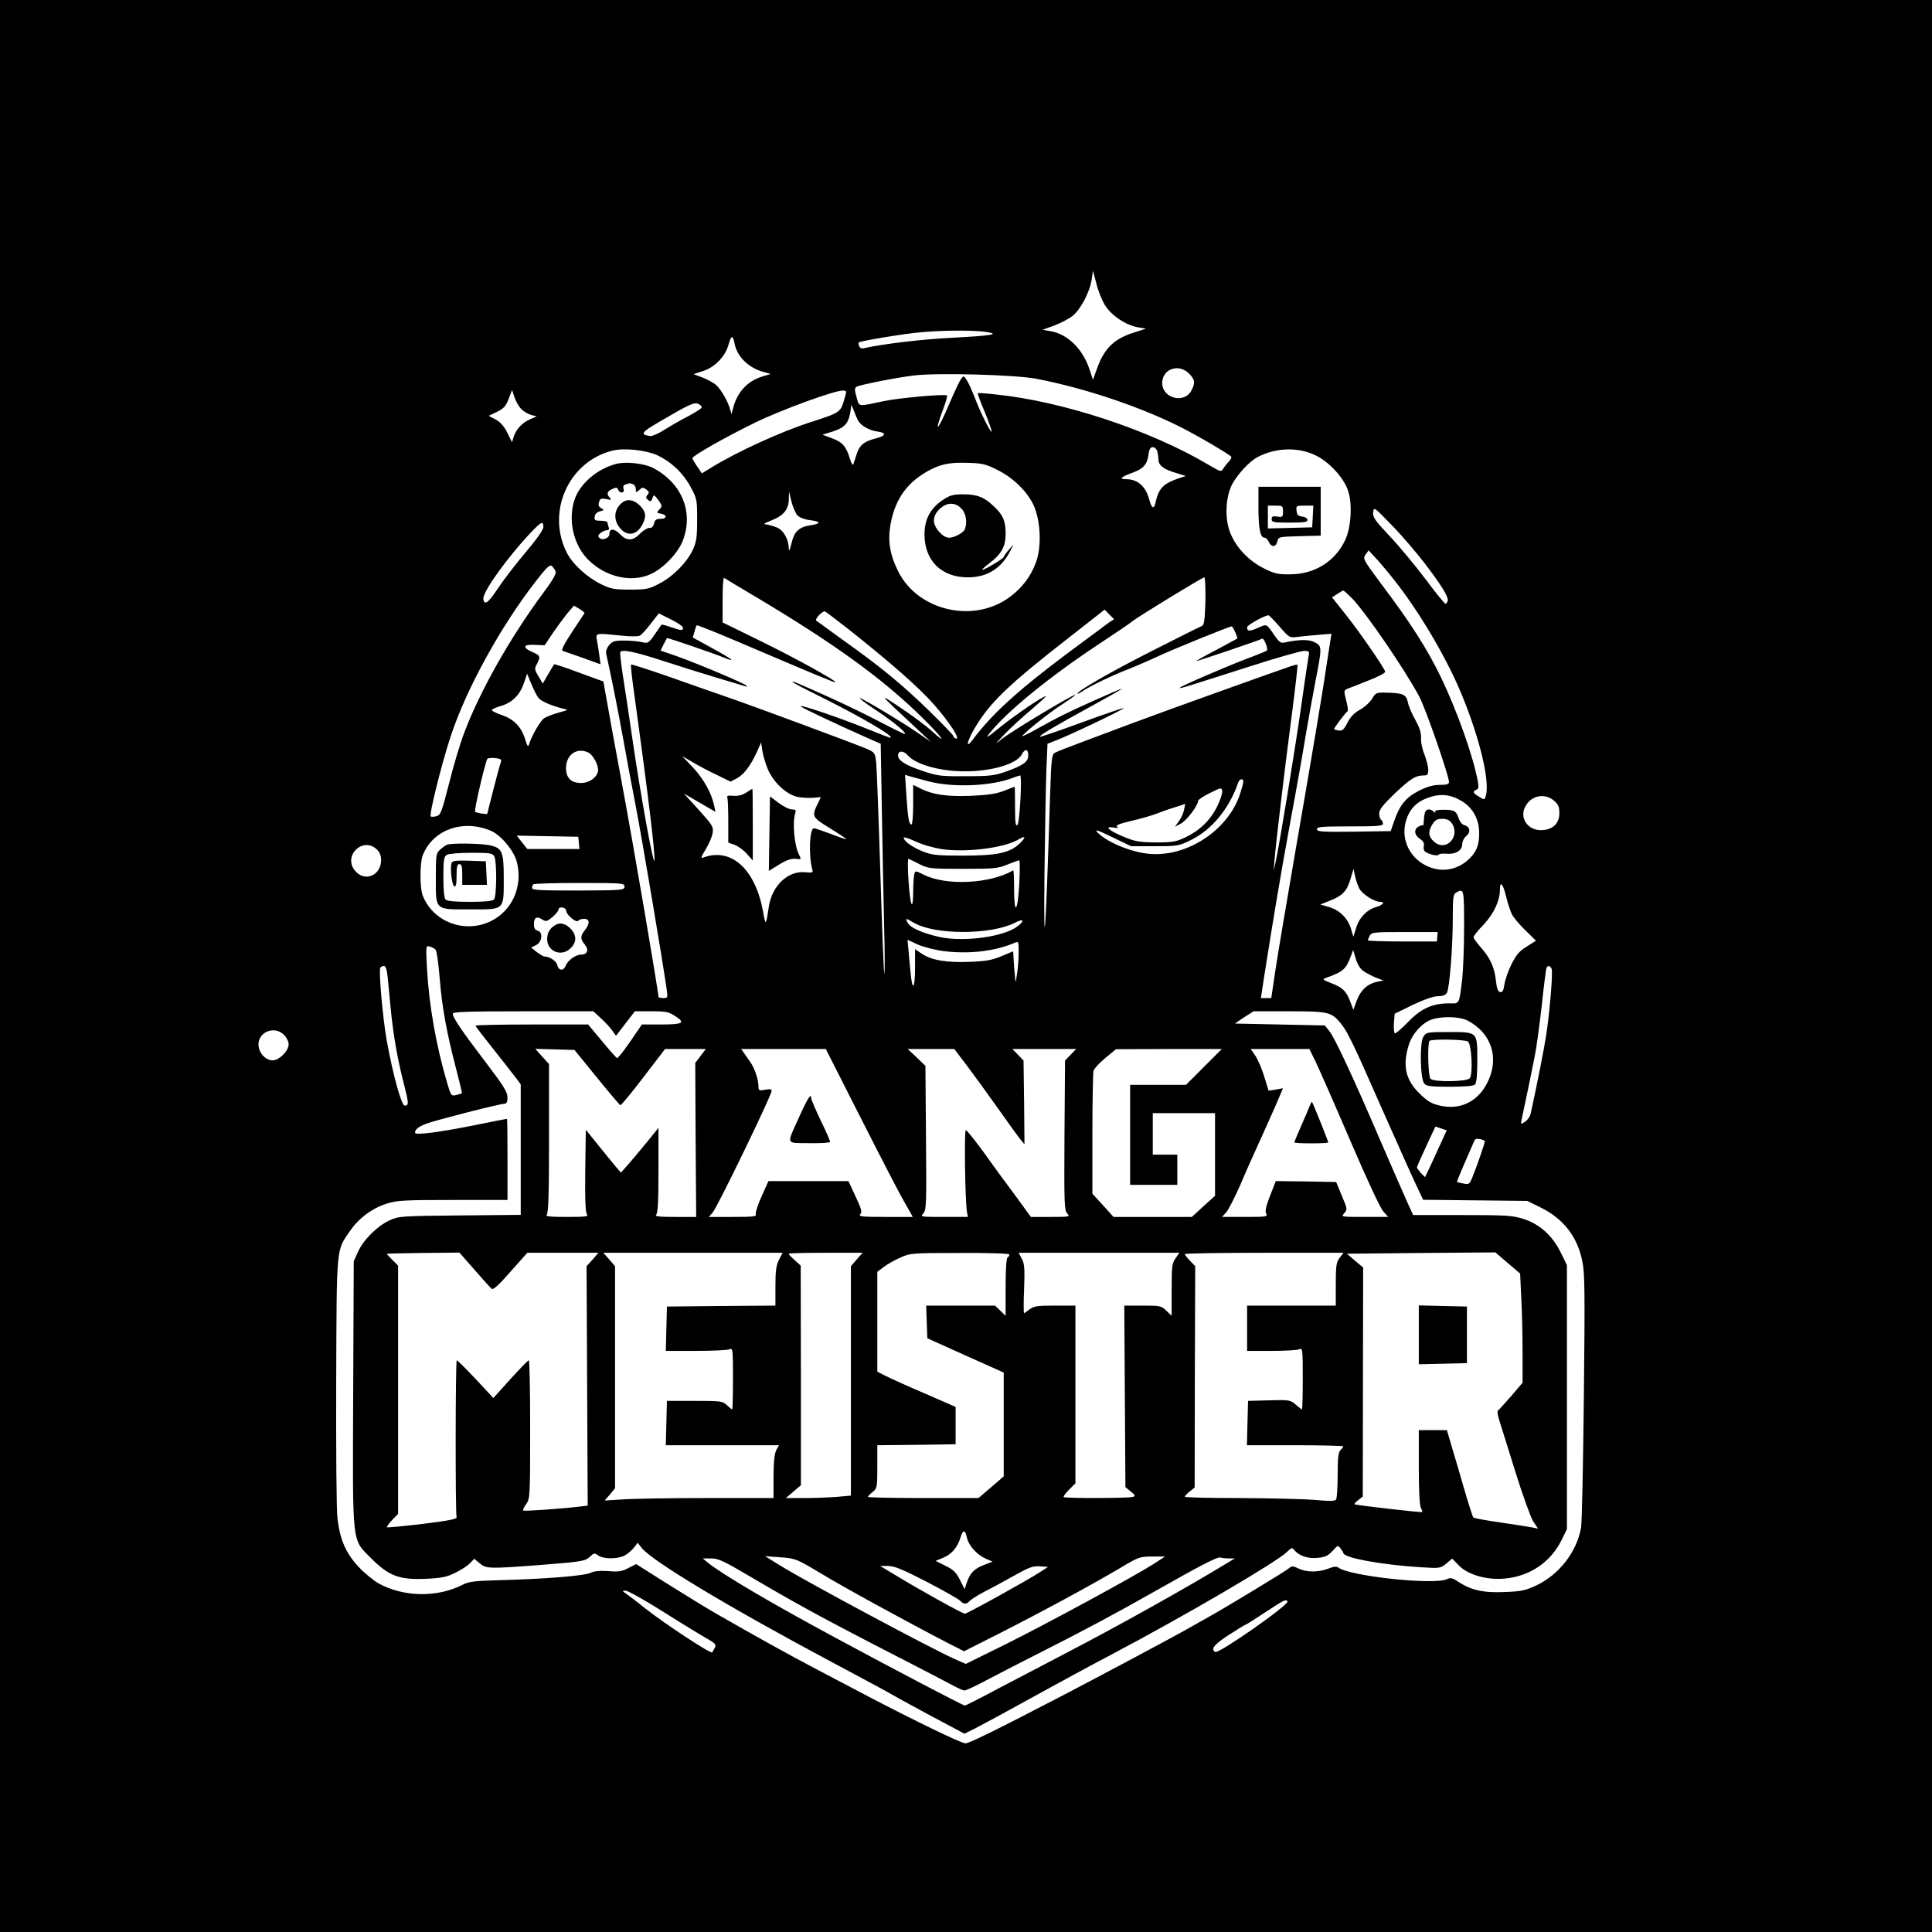 <?xml version="1.0" standalone="no"?>
<!DOCTYPE svg PUBLIC "-//W3C//DTD SVG 20010904//EN"
 "http://www.w3.org/TR/2001/REC-SVG-20010904/DTD/svg10.dtd">
<svg version="1.0" xmlns="http://www.w3.org/2000/svg"
 width="1024pt" height="1024pt" viewBox="0 0 1024 1024"
 preserveAspectRatio="xMidYMid meet">
<g transform="translate(0,1024) scale(0.1,-0.1)"
fill="#000000" stroke="none">
<path d="M0 5120 l0 -5120 5120 0 5120 0 0 5120 0 5120 -5120 0 -5120 0 0
-5120z m5857 3502 c33 -54 112 -107 176 -117 l41 -7 -56 -18 c-112 -34 -164
-84 -203 -192 l-22 -61 -18 54 c-36 110 -117 189 -208 204 l-41 7 60 22 c33
12 77 35 97 50 43 33 93 127 103 194 l7 47 18 -68 c9 -38 30 -90 46 -115z
m-632 -141 c79 -12 35 -20 -175 -31 -163 -8 -372 -33 -468 -55 -15 -4 -24 0
-28 10 -4 9 -5 18 -2 20 8 8 238 46 329 54 119 11 279 11 344 2z m-1331 -64
c12 -66 74 -127 151 -148 l40 -11 -43 -13 c-80 -24 -135 -83 -157 -170 l-8
-30 -7 25 c-12 42 -47 104 -72 127 -12 12 -45 30 -72 41 l-50 19 52 17 c63 21
117 78 134 141 13 50 23 50 32 2z m2407 -156 c33 -33 35 -50 14 -90 -37 -73
-155 -43 -155 39 0 74 87 105 141 51z m-806 -29 c257 -50 543 -146 759 -254
92 -46 264 -147 272 -159 2 -5 -4 -17 -15 -28 -10 -10 -23 -27 -29 -37 -9 -16
-15 -14 -79 24 -305 181 -770 335 -1123 371 -52 6 -96 9 -98 7 -1 -2 15 -48
38 -101 22 -54 38 -100 36 -103 -6 -6 -61 104 -90 182 -14 35 -32 76 -42 91
-16 25 -17 25 -31 5 -8 -11 -35 -68 -60 -127 -65 -153 -86 -170 -32 -26 13 34
21 64 18 67 -9 9 -255 -13 -334 -30 -143 -30 -130 -32 -145 21 -11 38 -11 48
0 55 16 10 212 49 305 60 125 15 537 4 650 -18z m-2733 -159 c12 -13 36 -27
52 -32 l31 -8 -35 -15 c-42 -18 -74 -52 -87 -92 l-9 -30 -25 50 c-16 33 -36
56 -61 70 l-38 20 44 21 c36 18 47 30 62 69 l18 47 13 -39 c7 -21 23 -49 35
-61z m1717 65 c-24 -86 -18 -82 -187 -137 -152 -49 -380 -153 -515 -235 l-57
-35 -25 37 c-14 20 -25 40 -25 44 0 12 180 114 332 188 137 67 419 170 465
170 20 0 21 -3 12 -32z m-759 -57 c0 -5 -33 -26 -72 -47 -40 -20 -98 -54 -128
-73 -30 -19 -64 -34 -75 -32 -53 8 -47 19 46 73 163 96 190 108 211 97 10 -5
18 -13 18 -18z m828 -70 c16 -28 59 -52 101 -58 53 -7 48 -23 -12 -38 -58 -15
-83 -36 -97 -84 -7 -20 -14 -43 -17 -51 -3 -9 -10 2 -18 28 -20 66 -40 89 -95
109 l-51 19 55 17 c62 20 83 43 93 102 l6 40 14 -35 c7 -19 17 -42 21 -49z
m1586 -163 c3 -13 6 -32 6 -44 0 -30 28 -52 91 -70 l54 -17 -40 -13 c-80 -28
-104 -53 -120 -126 -8 -40 -21 -34 -34 15 -18 68 -61 107 -120 107 -42 0 -32
11 30 34 59 21 79 44 86 95 4 30 10 41 23 41 10 0 20 -10 24 -22z m-2652 -20
c75 -35 138 -94 179 -170 33 -61 34 -67 34 -173 0 -92 -4 -118 -22 -157 -30
-67 -107 -145 -178 -181 -55 -29 -68 -32 -155 -32 -85 0 -101 3 -155 29 -75
37 -150 106 -181 167 -109 216 9 481 240 540 61 16 177 4 238 -23z m3492 -2
c72 -35 149 -119 171 -187 24 -70 16 -195 -15 -261 -53 -113 -161 -181 -290
-182 -66 -1 -84 3 -142 32 -81 40 -149 113 -179 192 -28 73 -23 184 10 250 27
53 93 125 136 147 96 51 216 55 309 9z m-1691 -75 c85 -41 160 -114 195 -188
38 -82 44 -222 12 -306 -27 -72 -71 -131 -135 -179 -191 -145 -489 -77 -594
133 -44 88 -56 158 -42 244 22 130 81 219 188 282 72 42 120 53 219 50 79 -2
100 -7 157 -36z m-1055 -244 c12 -11 39 -21 66 -24 58 -7 59 -19 1 -27 -61
-10 -85 -32 -100 -96 -9 -37 -14 -46 -14 -27 -2 51 -28 97 -65 112 -20 8 -46
15 -58 16 -15 0 -5 7 29 20 65 25 93 58 94 113 l1 41 13 -54 c8 -30 22 -63 33
-74z m3325 -255 c90 -118 127 -179 120 -198 -3 -8 -8 -14 -12 -14 -4 0 -52 58
-105 130 -54 71 -139 174 -189 227 -80 85 -92 102 -89 128 4 30 5 28 100 -70
54 -55 132 -147 175 -203z m-4673 195 c0 -15 -35 -65 -97 -138 -53 -63 -118
-148 -145 -189 -51 -77 -71 -91 -76 -54 -5 36 130 224 257 357 51 53 61 57 61
24z m4529 -306 c132 -173 268 -408 342 -591 93 -229 145 -446 125 -525 -7 -26
-7 -26 -36 -8 -33 19 -37 28 -15 37 11 4 13 14 9 38 -23 133 -110 379 -199
563 -71 147 -161 287 -311 486 -99 133 -102 138 -86 160 l16 22 48 -52 c27
-30 75 -88 107 -130z m-4464 69 c4 -12 -18 -49 -68 -116 -175 -236 -335 -521
-417 -739 -21 -55 -57 -175 -80 -268 -39 -152 -45 -168 -67 -173 -13 -4 -27
-4 -30 -1 -9 10 56 273 105 422 82 251 264 582 451 823 58 75 75 91 86 82 8
-7 17 -20 20 -30z m1075 -142 c413 -247 662 -428 873 -636 103 -102 134 -148
43 -64 -30 27 -103 81 -163 121 -119 79 -123 84 72 -98 l90 -84 -65 45 c-85
59 -300 188 -313 188 -6 0 34 -30 89 -66 88 -58 167 -124 148 -124 -3 0 -61
28 -128 63 -66 35 -184 92 -261 127 -182 82 -205 91 -205 86 0 -3 66 -38 148
-78 228 -114 404 -218 369 -218 -2 0 -65 24 -139 54 -141 56 -328 120 -335
113 -3 -4 198 -99 363 -172 l62 -27 6 -351 c3 -194 9 -469 12 -612 4 -143 4
-258 1 -255 -3 3 -12 244 -21 535 -9 292 -19 554 -22 583 -6 52 -7 54 -52 74
-67 28 -605 228 -737 273 -60 21 -199 69 -308 108 -109 38 -200 67 -202 65 -3
-2 4 -67 15 -144 71 -513 112 -847 109 -893 -3 -46 -76 357 -118 649 -17 118
-40 268 -50 332 -10 65 -16 120 -13 123 14 14 79 0 230 -49 92 -30 223 -71
291 -91 68 -20 131 -39 140 -42 11 -4 13 -3 6 4 -14 13 -248 112 -362 153
l-92 32 16 32 c8 17 17 32 18 34 3 3 245 -80 304 -104 67 -28 40 -6 -63 50
l-104 57 9 31 c4 17 10 32 12 34 2 2 98 -36 213 -85 434 -185 518 -220 522
-217 7 7 -212 128 -400 220 l-198 97 0 120 c0 66 3 118 8 116 4 -3 86 -52 182
-109z m2369 -15 c-3 -101 -7 -127 -19 -131 -8 -3 -129 -63 -268 -134 -221
-112 -392 -211 -392 -225 0 -3 15 5 33 17 39 26 160 84 242 115 33 13 98 41
145 63 90 42 386 162 398 162 7 0 35 -62 29 -65 -1 -1 -50 -27 -109 -59 -60
-31 -108 -58 -108 -60 0 -3 338 111 350 119 9 5 33 -55 25 -63 -3 -3 -49 -22
-103 -42 -116 -44 -364 -151 -359 -156 3 -4 25 3 375 115 140 45 267 81 284
81 27 0 29 -2 24 -27 -3 -16 -22 -140 -41 -278 -35 -243 -114 -724 -134 -815
l-10 -45 4 55 c8 95 54 484 91 764 19 147 33 270 31 273 -3 2 -29 -5 -58 -16
-30 -10 -187 -66 -349 -124 -162 -58 -369 -133 -460 -167 -91 -34 -218 -82
-283 -106 -65 -24 -126 -48 -136 -54 -16 -8 -19 -32 -25 -217 -24 -770 -35
-912 -30 -418 3 220 7 464 10 542 l6 141 46 18 c67 25 363 166 358 171 -2 2
-102 -32 -222 -76 -120 -44 -220 -78 -222 -76 -6 6 73 53 263 157 99 54 176
98 172 98 -5 0 -75 -30 -155 -66 -135 -61 -175 -80 -332 -167 -30 -16 -48 -23
-40 -15 39 40 152 128 213 167 37 24 67 46 67 48 0 11 -346 -197 -393 -236
-36 -30 -35 -27 13 23 30 32 95 92 143 132 48 41 84 74 80 74 -16 0 -160 -98
-242 -164 -73 -59 -80 -63 -54 -30 89 112 312 294 568 464 94 62 177 118 185
126 23 20 373 234 383 234 5 0 7 -57 6 -127z m778 15 c75 -79 274 -369 355
-519 33 -61 158 -420 158 -454 0 -11 -12 -15 -48 -15 -35 0 -67 -9 -111 -31
-69 -35 -103 -76 -132 -162 l-18 -52 -195 -3 c-170 -2 -196 0 -196 13 0 13 25
15 175 15 146 0 175 2 175 14 0 8 -4 18 -10 21 -5 3 -10 18 -10 33 0 21 19 45
82 106 85 80 111 96 154 96 20 0 24 5 24 30 0 16 -9 52 -20 81 -12 28 -20 68
-18 89 1 26 -8 53 -30 94 -18 31 -36 73 -40 94 -9 42 -25 49 -119 51 -48 1
-52 -1 -71 -33 -11 -18 -39 -44 -63 -57 -31 -17 -51 -38 -67 -69 -18 -36 -27
-44 -45 -42 -12 2 -24 5 -26 7 -3 4 58 85 71 95 4 3 1 29 -7 58 -13 51 -13 53
8 62 12 4 63 24 112 44 50 19 89 40 87 46 -5 21 -142 219 -212 306 l-70 88 28
18 c15 10 29 18 32 18 3 0 24 -19 47 -42z m-4069 -78 c-2 -3 -29 -44 -61 -92
-48 -73 -66 -108 -54 -108 1 0 46 -16 101 -35 l99 -36 -7 52 c-4 29 -10 65
-13 80 -6 34 -4 34 132 20 44 -5 87 -5 96 0 9 4 35 33 58 63 l43 55 64 -32
c35 -17 64 -37 64 -44 0 -17 -7 -16 -64 3 -26 9 -48 15 -50 13 -1 -2 -18 -26
-36 -52 -33 -47 -36 -48 -70 -40 -19 4 -61 8 -93 8 -50 0 -62 -4 -79 -25 -11
-13 -18 -33 -15 -45 27 -122 61 -291 87 -435 17 -96 49 -267 71 -380 33 -172
143 -824 163 -967 6 -41 5 -43 -19 -43 -14 0 -25 3 -25 6 0 28 -135 819 -195
1139 -41 220 -79 430 -85 466 l-12 67 -129 47 c-71 27 -131 46 -132 44 -2 -2
-16 -26 -32 -53 l-28 -49 -23 38 c-21 35 -22 41 -8 66 20 40 19 44 -26 64 -54
24 -46 41 17 37 l50 -2 38 57 c21 32 56 79 77 106 l40 47 29 -17 c16 -10 28
-20 27 -23z m2782 -48 c-13 -10 -112 -83 -220 -163 -270 -202 -406 -327 -507
-463 -36 -47 -28 -6 11 61 81 138 176 230 506 487 l185 145 25 -26 25 -25 -25
-16z m-1389 -32 c229 -181 383 -317 459 -404 81 -91 145 -191 116 -180 -9 3
-14 9 -13 13 1 4 -60 67 -135 140 -141 137 -253 229 -463 378 -66 48 -124 90
-129 94 -8 7 29 48 45 49 3 0 57 -41 120 -90z m2290 10 c51 -59 54 -61 93 -56
23 3 73 8 112 11 l71 6 -20 -128 c-25 -172 -81 -505 -176 -1053 -43 -250 -89
-521 -101 -602 l-22 -148 -28 0 -27 0 18 118 c48 305 86 533 140 827 33 176
68 376 79 445 12 69 34 194 50 278 38 194 38 197 -2 218 -31 16 -81 15 -158
-1 -20 -5 -29 1 -48 27 -52 76 -45 72 -95 50 -46 -20 -57 -19 -57 4 0 10 88
60 112 63 4 1 30 -26 59 -59z m-3925 -381 c16 -18 71 -41 129 -55 29 -6 28 -7
-24 -21 -29 -8 -63 -21 -76 -29 -21 -14 -64 -88 -81 -139 -5 -16 -9 -11 -20
25 -20 67 -60 108 -124 130 -30 10 -54 22 -53 27 1 4 22 14 47 21 59 17 100
56 122 119 l18 52 23 -56 c13 -31 30 -65 39 -74z m1214 -377 c32 -73 104 -138
164 -147 25 -4 62 -5 81 -3 19 2 35 3 35 3 0 -1 -6 -15 -14 -31 -35 -71 -34
-74 63 -134 49 -30 88 -56 87 -58 -2 -1 -39 11 -82 28 -43 16 -84 30 -90 30
-24 0 -29 -147 -8 -221 4 -14 -2 -16 -38 -12 -91 9 -176 -71 -193 -182 -15
-102 -17 -104 -30 -30 -41 230 -170 346 -320 289 -12 -5 -8 7 15 44 17 28 34
67 37 86 5 34 1 41 -73 123 l-79 87 50 -29 c28 -16 65 -38 84 -49 l33 -19 -7
34 c-14 66 -55 140 -112 201 l-58 61 55 -32 c30 -18 88 -49 129 -68 l73 -36
34 18 c37 20 72 66 106 140 l22 50 7 -46 c4 -25 17 -68 29 -97z m1380 74 c0
-33 -26 -52 -111 -83 -67 -24 -88 -27 -219 -27 -135 -1 -151 1 -233 29 -89 30
-127 54 -127 81 0 27 29 27 52 0 36 -42 146 -77 260 -83 155 -9 315 32 344 89
17 32 34 29 34 -6z m-2329 14 c22 -13 49 -61 49 -90 0 -36 -44 -70 -90 -70
-53 0 -80 27 -80 79 0 72 60 113 121 81z m-466 -49 c-4 -9 -22 -74 -40 -146
l-33 -130 -28 3 c-16 2 -32 6 -36 10 -6 6 53 260 65 280 3 4 22 6 42 4 29 -3
35 -8 30 -21z m2265 -102 c132 -35 338 -26 453 20 16 6 31 11 34 11 11 0 -2
-249 -14 -262 -10 -10 -13 9 -13 95 0 59 -1 107 -2 107 -2 0 -28 -10 -58 -22
-41 -16 -85 -22 -174 -26 -127 -5 -203 6 -268 39 l-38 19 0 -105 c0 -58 -4
-105 -9 -105 -13 0 -19 33 -27 154 l-7 109 24 -7 c13 -4 58 -16 99 -27z m1670
-2 c0 -8 -9 -39 -19 -70 -68 -196 -292 -337 -494 -311 -98 13 -217 65 -262
114 -14 16 6 9 80 -27 l100 -48 125 0 c122 0 127 1 193 33 111 55 203 167 250
305 7 20 27 23 27 4z m-139 -132 c-37 -74 -92 -127 -170 -164 -49 -23 -68 -26
-156 -26 -86 1 -109 5 -167 29 -80 33 -109 59 -57 50 24 -4 30 -3 20 4 -10 7
11 16 75 31 49 11 114 30 144 42 30 12 75 27 99 34 l43 14 -6 -30 c-3 -17 -15
-44 -27 -61 l-22 -30 32 17 c30 15 91 96 91 120 0 6 28 25 63 42 59 29 62 30
65 11 2 -11 -10 -48 -27 -83z m1297 29 c60 -37 92 -97 92 -171 0 -62 -14 -98
-55 -137 -59 -56 -139 -71 -213 -40 -96 40 -147 139 -122 236 17 64 52 104
112 127 68 27 124 22 186 -15z m489 2 c22 -19 28 -32 28 -66 0 -56 -37 -90
-99 -90 -64 0 -108 57 -87 113 26 68 104 89 158 43z m-5636 -159 c54 -22 125
-108 139 -168 26 -106 -8 -213 -87 -278 -138 -114 -350 -60 -413 104 -15 39
-15 171 0 210 52 136 212 195 361 132z m467 -64 l3 -33 -138 0 -138 0 -28 35
-28 36 163 -3 163 -3 3 -32z m1927 -34 c130 -18 327 7 402 51 40 24 43 13 6
-22 -52 -49 -120 -63 -298 -63 -142 0 -166 3 -216 23 -54 22 -99 54 -99 72 0
5 28 -4 63 -20 36 -17 95 -34 142 -41z m-2998 -1 c16 -15 23 -33 23 -57 -1
-84 -90 -118 -140 -54 -62 79 44 180 117 111z m2878 -79 c47 -23 59 -24 230
-24 164 0 185 2 235 23 30 12 58 22 62 22 7 0 1 -158 -8 -217 -10 -64 -19 -31
-19 67 0 55 -2 99 -5 97 -120 -71 -353 -83 -472 -24 -47 23 -47 23 -52 3 -3
-12 -6 -55 -6 -96 0 -48 -4 -70 -9 -60 -12 21 -26 244 -15 238 5 -2 32 -15 59
-29z m2330 -129 c15 -29 79 -70 110 -70 29 0 15 -17 -23 -28 -49 -15 -89 -57
-105 -113 l-14 -44 -13 44 c-18 56 -60 97 -117 114 l-45 13 45 18 c71 27 95
51 114 114 l17 57 8 -38 c4 -21 15 -51 23 -67z m-3895 11 c0 -19 -10 -20 -245
-21 -201 0 -245 2 -245 13 0 8 3 17 7 20 3 4 114 7 245 7 229 0 238 -1 238
-19z m4704 -148 c8 -16 40 -54 71 -84 l56 -55 -49 -31 c-39 -24 -56 -44 -80
-92 -17 -34 -34 -82 -38 -107 -5 -34 -10 -44 -23 -42 -11 2 -18 19 -22 58 -8
73 -30 122 -79 177 -22 25 -40 50 -40 56 0 6 24 36 54 67 53 56 86 126 86 185
0 49 16 32 32 -34 9 -38 24 -83 32 -98z m-254 -66 c0 -107 -5 -232 -10 -278
-17 -136 -13 -128 -70 -127 -87 0 -148 -27 -217 -99 -35 -36 -66 -62 -70 -60
-5 3 -6 27 -5 55 l4 49 96 47 c62 29 111 46 134 46 25 0 40 6 47 18 14 26 31
243 31 391 0 113 2 131 18 140 41 24 42 20 42 -182z m-4759 86 c0 -22 55 -67
64 -53 3 5 17 10 31 10 30 0 32 -25 4 -60 -25 -32 -25 -46 0 -77 23 -29 13
-53 -22 -53 -27 0 -68 -30 -79 -57 -11 -30 -37 -30 -45 1 -5 22 -40 46 -67 46
-7 0 -25 11 -42 24 l-30 24 25 12 c33 15 40 69 10 77 -14 4 -20 14 -20 34 0
36 15 45 43 26 21 -13 25 -12 55 12 17 15 32 33 32 39 0 20 40 14 41 -5z
m1841 -63 c112 -66 408 -66 537 -1 46 24 55 13 15 -18 -71 -56 -282 -85 -411
-58 -91 20 -158 49 -172 76 -14 26 -11 26 31 1z m2776 -75 l-2 -25 -183 0
c-101 0 -183 3 -183 6 0 3 5 14 10 25 10 18 23 19 185 19 l175 0 -2 -25z
m-2617 -76 c137 -17 274 -1 382 46 15 6 17 1 16 -56 0 -35 -4 -86 -9 -114 -7
-46 -8 -47 -10 -15 -2 19 -4 44 -5 55 -1 11 -2 34 -3 51 l-2 32 -62 -26 c-50
-21 -84 -27 -169 -30 -122 -5 -203 9 -253 43 l-36 24 0 -100 c0 -113 -15 -126
-24 -21 -4 37 -9 90 -11 119 l-5 52 54 -25 c30 -13 90 -29 137 -35z m-2692 7
c6 -7 15 -72 21 -145 12 -155 37 -292 86 -480 19 -73 34 -134 32 -136 -2 -1
-15 -5 -30 -9 -26 -6 -28 -4 -47 61 -59 198 -97 414 -108 611 -6 120 -6 121
15 115 12 -3 26 -11 31 -17z m4919 -114 c15 -10 45 -26 66 -34 l39 -15 -32 -6
c-52 -11 -88 -43 -109 -98 l-19 -51 -17 45 c-21 55 -40 73 -102 97 -41 15 -46
20 -29 26 95 34 108 45 136 119 l11 30 14 -47 c9 -30 24 -54 42 -66z m-5174
-24 c3 -29 10 -104 16 -165 14 -147 36 -273 70 -405 27 -106 28 -118 5 -118
-17 0 -62 162 -95 344 -21 117 -44 372 -34 387 3 5 11 9 19 9 9 0 15 -17 19
-52z m6170 37 c7 -20 -9 -218 -28 -346 -12 -78 -45 -247 -83 -421 -3 -15 -16
-34 -29 -43 -24 -15 -24 -15 -20 7 9 40 55 260 70 338 9 41 25 161 37 265 11
105 23 196 25 203 5 17 21 15 28 -3z m-5039 -262 c23 -21 50 -50 60 -65 l20
-28 50 65 50 65 88 0 c78 0 92 -3 128 -27 53 -35 39 -43 -82 -43 l-97 0 -62
-91 c-34 -49 -65 -89 -70 -87 -4 2 -40 42 -80 91 l-73 87 -298 0 c-165 0 -299
-3 -299 -6 0 -3 42 -58 93 -122 51 -64 105 -133 120 -153 l27 -36 0 -346 0
-346 -322 -3 c-312 -3 -325 -4 -373 -26 -65 -30 -138 -102 -167 -166 l-23 -51
-3 -699 c-3 -822 -9 -770 97 -877 92 -92 148 -113 287 -107 85 4 111 9 157 32
31 15 66 37 78 51 l23 23 29 -24 c34 -29 49 -29 317 -9 229 18 241 20 269 46
19 18 23 19 43 4 28 -19 100 -19 138 0 15 8 38 27 49 41 l21 27 21 -27 c55
-70 467 -317 1009 -606 168 -89 310 -166 315 -170 6 -4 95 -53 199 -109 l188
-100 62 31 c33 17 165 88 291 158 127 70 318 174 425 230 389 205 879 492 932
545 23 23 27 24 38 9 27 -31 72 -46 124 -41 40 4 55 11 79 37 27 30 29 31 42
13 8 -10 15 -21 15 -24 1 -26 203 -63 415 -76 97 -6 101 -5 131 20 l31 26 34
-35 c48 -50 147 -79 241 -71 135 11 247 87 305 205 l28 57 0 700 0 700 -33 67
c-44 90 -113 151 -199 178 -58 18 -93 20 -324 20 l-259 0 -31 68 c-17 37 -79
180 -139 318 -144 336 -245 553 -274 589 l-24 30 -239 5 -238 5 49 33 50 32
188 0 c208 0 224 -4 272 -61 37 -44 63 -97 220 -454 76 -170 155 -349 178
-397 l41 -87 276 -3 276 -3 69 -34 c121 -59 195 -153 222 -282 14 -64 15 -158
9 -719 -4 -355 -10 -669 -15 -697 -22 -127 -116 -249 -237 -306 -59 -27 -81
-32 -170 -35 -111 -5 -176 10 -245 55 -29 20 -40 22 -57 14 -63 -34 -519 15
-578 61 -9 7 -26 5 -53 -6 -52 -20 -113 -20 -156 0 -31 15 -37 15 -52 2 -17
-15 -339 -210 -422 -256 -25 -14 -74 -41 -110 -62 -75 -43 -475 -256 -665
-355 -356 -185 -498 -255 -518 -255 -22 0 -273 122 -512 247 -60 32 -182 96
-270 142 -145 76 -322 174 -540 299 -44 25 -157 95 -252 154 l-171 108 -42
-21 c-34 -18 -52 -21 -106 -16 -45 3 -74 0 -93 -9 -33 -16 -242 -33 -478 -39
-139 -4 -168 -7 -202 -25 -134 -68 -311 -65 -443 7 -27 15 -76 55 -108 89 -67
73 -97 141 -111 254 -6 42 -8 367 -7 730 3 730 -1 688 75 798 45 66 117 119
194 143 54 17 95 19 350 19 l289 0 0 215 c0 118 -1 215 -3 215 -2 0 -80 -15
-173 -34 -184 -37 -314 -54 -314 -40 0 18 16 31 59 48 47 18 390 106 415 106
11 0 16 10 16 34 0 28 -21 61 -115 185 -125 164 -175 237 -175 258 0 10 73 13
373 13 l372 0 40 -37z m4593 -12 c127 -66 170 -197 107 -326 -50 -103 -144
-150 -253 -125 -44 10 -65 22 -107 63 -75 73 -92 146 -59 256 18 61 72 121
124 138 58 18 146 15 188 -6z m-6273 -76 c14 -13 25 -36 25 -50 0 -35 -50 -85
-85 -85 -38 0 -75 41 -75 84 0 68 86 101 135 51z m1658 -225 c65 -80 121 -146
125 -148 4 -1 59 65 122 148 l115 150 108 0 108 0 -28 -37 -28 -37 2 -408 3
-408 -112 0 c-87 0 -109 3 -100 12 9 9 12 75 12 236 l0 224 -64 -79 c-35 -43
-80 -96 -99 -118 l-36 -40 -26 30 c-14 17 -56 68 -93 114 l-67 83 -3 -217 c-2
-152 1 -222 9 -231 10 -12 -8 -14 -107 -14 -92 0 -115 3 -106 12 9 9 12 113
12 405 l0 393 -36 40 -37 41 104 -3 104 -3 118 -145z m1400 -217 c103 -203
206 -403 231 -445 l44 -78 -145 0 c-127 0 -144 2 -133 15 10 12 5 30 -26 95
l-37 80 -212 0 -212 0 -36 -80 c-20 -44 -34 -87 -31 -95 5 -13 -12 -15 -122
-15 l-127 0 20 23 c23 23 313 623 313 645 0 9 -10 11 -35 6 -33 -6 -35 -5 -35
22 -1 35 -22 96 -44 126 -9 13 -23 33 -32 46 l-16 22 224 0 225 0 186 -367z
m565 275 c38 -51 113 -154 166 -229 53 -75 105 -147 116 -160 l20 -24 -2 222
-3 222 -29 30 -30 31 169 0 169 0 -30 -31 -29 -30 -3 -396 c-2 -360 -1 -397
14 -414 17 -18 14 -19 -87 -19 l-105 0 -75 103 c-42 56 -118 159 -168 230 -51
70 -96 127 -102 127 -9 0 -4 -367 6 -432 l5 -28 -127 0 c-124 0 -126 0 -109
19 16 18 17 50 14 401 l-3 381 -47 45 -47 44 124 0 123 0 70 -92z m1253 -3
l-95 -95 -148 0 -148 0 0 -265 0 -265 125 0 125 0 0 80 0 80 -65 0 -65 0 0
110 0 110 165 0 165 0 0 -219 0 -219 -62 -56 -61 -56 -208 0 -207 0 -56 62
-56 61 0 316 c0 174 3 325 6 336 3 11 31 41 62 67 l57 47 281 1 280 0 -95 -95z
m592 28 c18 -38 101 -225 183 -417 88 -205 160 -360 176 -377 l26 -29 -126 0
c-124 0 -125 0 -107 20 17 19 17 22 -13 92 l-30 73 -160 3 -160 2 -30 -77
c-22 -56 -28 -83 -21 -95 9 -17 1 -18 -112 -18 l-122 0 21 23 c12 12 46 79 76
147 29 69 79 181 111 250 31 69 70 156 86 193 l29 69 -38 -7 -38 -6 -23 74
c-12 41 -34 91 -47 111 l-25 36 156 0 155 0 33 -67z m662 -436 c-18 -40 -44
-96 -57 -124 l-25 -52 -22 22 c-11 13 -21 26 -21 30 0 3 22 53 49 111 l49 105
30 -10 30 -10 -33 -72z m235 14 c0 -10 -43 -135 -65 -188 -16 -40 -19 -42 -48
-36 -18 3 -33 7 -35 8 -1 1 17 46 41 101 24 54 46 106 50 115 4 12 13 15 31
12 14 -3 26 -9 26 -12z m-5355 -681 c43 -50 85 -96 91 -101 8 -7 37 19 100 91
l89 100 188 0 189 0 -31 -36 -32 -35 3 -635 3 -634 -40 -5 c-90 -11 -298 -26
-302 -21 -3 3 4 18 16 34 20 29 21 40 21 396 0 201 -3 366 -7 366 -5 0 -48
-45 -98 -100 l-90 -100 -93 100 c-52 55 -97 100 -101 100 -7 0 -8 -807 -1
-830 4 -11 -29 -18 -179 -37 -102 -12 -187 -20 -190 -18 -2 3 10 20 27 38 l32
33 0 658 0 658 -30 30 c-16 16 -30 31 -30 32 0 2 87 4 193 5 l192 2 80 -91z
m1614 53 c-15 -29 -19 -59 -19 -140 l0 -103 -287 -2 -288 -3 -3 -117 -3 -118
161 0 c89 0 169 4 178 9 16 8 17 -4 17 -155 0 -90 -2 -164 -4 -164 -3 0 -15
10 -29 23 -22 21 -32 22 -170 22 l-147 0 -3 -117 -3 -118 300 0 300 0 -15 -27
c-9 -20 -14 -62 -14 -140 l0 -113 -347 0 c-192 0 -393 -3 -448 -7 l-100 -6 28
32 27 33 0 588 0 589 -31 36 -31 35 475 0 475 0 -19 -37z m412 2 l-31 -36 0
-608 0 -608 -77 -7 c-42 -3 -119 -6 -172 -6 l-96 0 40 34 40 34 0 582 -1 582
-32 29 c-18 16 -32 31 -32 34 0 3 88 5 196 5 l196 0 -31 -35z m809 26 c0 -6
-4 -13 -10 -16 -6 -4 -10 -67 -10 -157 l0 -152 -28 27 -28 27 -182 0 -183 0 3
-87 3 -86 202 -91 203 -91 0 -275 0 -275 -67 -58 -67 -57 -293 0 c-161 0 -293
3 -293 6 0 3 11 15 25 26 24 19 25 24 25 134 l0 114 208 2 207 3 0 99 0 99
-165 72 c-91 39 -184 81 -207 93 l-43 22 0 265 0 264 33 25 c18 14 58 37 88
50 53 24 59 25 317 25 157 1 262 -3 262 -8z m881 -20 c-19 -26 -21 -44 -21
-167 l0 -138 -28 27 c-27 26 -33 27 -125 27 l-98 0 3 -481 3 -481 28 -23 c24
-19 26 -23 12 -29 -20 -7 -359 -8 -367 -1 -3 3 10 21 28 39 l34 34 0 471 0
471 -109 0 c-93 0 -112 -3 -134 -20 -14 -11 -27 -20 -29 -20 -3 0 -3 58 0 128
4 106 2 134 -12 160 l-17 32 426 0 426 0 -20 -29z m870 3 c-18 -23 -21 -41
-21 -140 l0 -114 -235 0 -235 0 0 -120 0 -120 131 0 c72 0 138 4 147 9 16 8
17 -4 17 -155 0 -90 -2 -164 -4 -164 -2 0 -17 11 -33 25 -29 25 -35 26 -142
23 l-111 -3 -3 -117 -3 -118 256 0 c140 0 255 -3 255 -6 0 -3 -7 -12 -15 -20
-12 -12 -15 -42 -15 -132 0 -64 -4 -123 -8 -129 -6 -10 -32 -10 -112 -3 -58 5
-237 9 -397 10 -161 0 -293 3 -293 7 0 4 12 17 26 28 l26 21 1 586 2 587 -27
28 c-16 16 -28 32 -28 36 0 4 189 7 421 7 l420 0 -20 -26z m890 -28 l66 -56 6
-127 c4 -71 7 -201 7 -290 l0 -162 -60 -70 c-33 -38 -64 -72 -69 -76 -6 -3 -4
-22 4 -48 7 -23 46 -145 85 -272 39 -126 83 -247 96 -268 l26 -39 -29 6 c-15
3 -91 15 -167 26 -77 11 -143 23 -147 27 -4 5 -26 73 -49 153 -23 80 -53 182
-67 228 l-24 82 -75 0 -74 0 0 -196 c0 -121 4 -203 11 -216 6 -11 9 -21 7 -22
-4 -4 -352 36 -358 41 -3 2 6 13 19 22 l24 19 1 607 1 607 -43 36 -43 37 393
4 394 3 65 -56z m-2866 -1456 c9 -42 52 -89 97 -110 l39 -17 -44 -17 c-53 -20
-74 -42 -92 -92 l-12 -37 -25 49 c-20 40 -34 54 -77 75 l-52 26 39 16 c46 19
77 55 93 108 13 43 24 43 34 -1z m-768 -193 c124 -75 452 -254 670 -367 l83
-42 182 92 c223 113 491 258 638 345 105 63 111 65 177 65 l68 0 -60 -39
c-103 -66 -566 -317 -785 -426 l-211 -104 -57 25 c-128 57 -767 399 -923 494
l-84 52 82 -6 c80 -6 83 -7 220 -89z m2156 83 l32 0 -35 -21 c-214 -131 -590
-341 -885 -494 -82 -43 -229 -120 -327 -171 -97 -52 -180 -94 -184 -94 -9 0
-379 194 -683 358 -338 182 -604 338 -681 401 l-25 21 44 0 c38 0 66 -13 200
-92 260 -153 391 -225 816 -443 105 -54 218 -113 252 -131 34 -19 68 -34 75
-34 8 0 66 27 129 61 62 33 191 99 284 146 203 102 396 205 600 321 236 134
329 182 343 177 8 -3 28 -5 45 -5z m-1599 -125 c90 -47 170 -92 176 -100 16
-19 34 -19 49 -1 7 8 40 29 74 47 34 17 106 56 159 86 82 46 103 54 140 51
l43 -3 -45 -29 c-69 -45 -384 -219 -396 -219 -12 0 -238 125 -369 205 l-80 48
42 0 c34 0 77 -18 207 -85z m-1395 -160 c101 -64 205 -127 232 -142 42 -24 46
-30 37 -48 -6 -11 -12 -21 -13 -23 -8 -9 -251 151 -359 236 -39 32 -83 65 -96
74 -23 16 -24 17 -4 17 11 1 103 -51 203 -114z m3305 57 c10 -17 -365 -279
-383 -268 -25 16 -6 40 73 91 46 30 87 55 90 55 3 0 49 29 103 65 102 67 109
70 117 57z"/>
<path d="M3265 7781 c-100 -26 -192 -105 -220 -190 -36 -109 -5 -242 75 -320
94 -92 231 -121 333 -72 67 32 143 113 167 178 57 152 -8 305 -161 384 -47 23
-143 34 -194 20z m89 -107 c9 -3 16 -15 16 -27 0 -19 1 -19 18 -4 16 15 21 15
37 3 16 -11 17 -17 7 -29 -10 -11 -9 -17 3 -27 12 -10 16 -9 23 9 7 21 8 21
31 -9 21 -30 22 -33 6 -50 -16 -17 -15 -19 6 -22 35 -5 36 -28 1 -28 -24 0
-31 -5 -36 -26 -4 -16 -13 -24 -24 -22 -9 1 -31 -12 -49 -30 -39 -40 -71 -41
-107 -3 -30 31 -56 31 -56 1 0 -23 -38 -37 -54 -20 -8 8 -6 15 8 26 11 8 26
14 34 14 9 0 12 6 8 16 -3 9 -6 20 -6 25 0 5 -16 9 -36 9 -31 0 -35 3 -32 22
2 14 12 24 28 28 23 6 24 7 6 17 -13 7 -16 16 -11 32 6 19 11 21 38 16 26 -6
30 -5 20 6 -20 20 -16 35 12 47 21 10 27 9 31 -3 9 -23 37 -19 29 4 -4 14 0
21 12 24 10 3 19 5 20 6 1 0 8 -2 17 -5z"/>
<path d="M3299 7577 c-45 -34 -50 -92 -13 -136 39 -46 89 -38 119 19 22 43 19
68 -14 101 -31 30 -65 37 -92 16z"/>
<path d="M6670 7551 c0 -113 10 -161 32 -161 7 0 18 -10 23 -22 13 -30 38 -29
45 2 6 25 8 25 118 28 l112 3 0 129 0 130 -165 0 -165 0 0 -109z m130 -22 c0
-29 -2 -31 -30 -27 -24 4 -30 1 -30 -14 0 -16 10 -18 95 -18 76 0 95 3 95 14
0 9 -12 16 -27 18 -22 2 -29 9 -31 31 -3 26 -2 27 43 27 l46 0 -3 -57 -3 -58
-117 -3 -118 -3 0 61 0 60 40 0 c38 0 40 -1 40 -31z"/>
<path d="M4994 7588 c-64 -44 -94 -102 -94 -180 0 -139 89 -228 230 -228 103
0 179 48 226 143 l16 32 -26 -30 c-14 -16 -25 -33 -26 -37 0 -8 -100 -68 -113
-68 -5 0 11 15 35 33 67 51 88 90 88 159 0 67 -14 99 -62 144 -51 49 -90 64
-161 64 -56 0 -71 -4 -113 -32z m101 -43 c25 -24 33 -73 19 -110 -8 -19 -55
-45 -84 -45 -33 0 -80 53 -80 90 0 22 9 41 29 61 38 37 82 39 116 4z"/>
<path d="M3955 6039 c-20 -13 -43 -19 -68 -17 -28 3 -36 0 -32 -10 3 -8 5 -64
5 -126 l0 -112 34 -12 c19 -7 48 -29 65 -48 l31 -35 0 191 c0 104 -1 190 -2
189 -2 0 -16 -9 -33 -20z"/>
<path d="M4078 5822 l-3 -198 55 34 c39 24 64 32 87 30 31 -4 31 -3 18 22 -25
49 -36 170 -20 220 5 16 2 20 -19 20 -13 0 -45 16 -70 35 l-45 34 -3 -197z"/>
<path d="M7555 5939 c-4 -6 -7 -26 -8 -44 -1 -19 -3 -32 -5 -30 -3 2 -13 0
-23 -6 -27 -14 -23 -46 7 -65 16 -11 24 -24 21 -35 -3 -9 -1 -22 2 -28 10 -15
69 -32 76 -21 3 5 22 7 43 5 47 -4 82 17 82 51 0 14 10 34 22 43 25 21 19 50
-12 58 -11 3 -24 20 -30 39 -12 37 -25 43 -87 42 -28 -1 -40 -4 -36 -12 3 -6
0 -5 -8 2 -16 15 -36 16 -44 1z m139 -61 c49 -70 -29 -155 -92 -100 -31 26
-34 53 -12 90 16 26 26 32 54 32 25 0 39 -7 50 -22z"/>
<path d="M2370 5763 c-8 -3 -25 -15 -37 -26 -22 -19 -23 -29 -23 -147 0 -177
-8 -170 180 -170 187 0 180 -7 180 166 0 143 -8 161 -80 175 -49 9 -196 11
-220 2z m250 -62 c14 -28 13 -214 -2 -229 -8 -8 -51 -12 -128 -12 -77 0 -120
4 -128 12 -8 8 -12 49 -12 120 0 91 3 108 18 117 9 6 67 11 129 11 101 0 113
-2 123 -19z"/>
<path d="M2394 5667 c-10 -26 1 -120 14 -125 9 -3 12 13 12 57 0 48 3 61 15
61 12 0 15 -13 15 -55 l0 -55 65 0 66 0 -3 63 -3 62 -88 3 c-68 2 -89 0 -93
-11z"/>
<path d="M2945 5338 c-31 -18 -44 -40 -45 -75 0 -67 77 -97 125 -48 31 30 32
66 3 99 -28 30 -57 39 -83 24z"/>
<path d="M7544 4745 c-20 -31 -17 -222 5 -248 11 -14 34 -17 135 -17 82 0 126
4 134 12 8 8 12 51 12 128 0 153 3 150 -153 150 -113 0 -117 -1 -133 -25z
m236 -25 c20 -12 28 -173 10 -195 -16 -19 -190 -21 -208 -3 -13 13 -17 189 -5
201 10 11 186 8 203 -3z"/>
<path d="M4239 4327 c-72 -160 -78 -144 51 -146 62 -1 110 2 110 7 0 5 -22 56
-50 113 -27 57 -50 110 -50 117 0 31 -18 4 -61 -91z"/>
<path d="M6940 4374 c-6 -16 -27 -64 -46 -107 -19 -43 -34 -80 -34 -82 0 -3
41 -5 90 -5 50 0 90 2 90 5 0 7 -81 209 -86 214 -2 2 -8 -9 -14 -25z"/>
<path d="M7520 3165 l0 -156 128 3 127 3 0 150 0 150 -127 3 -128 3 0 -156z"/>
</g>
</svg>
